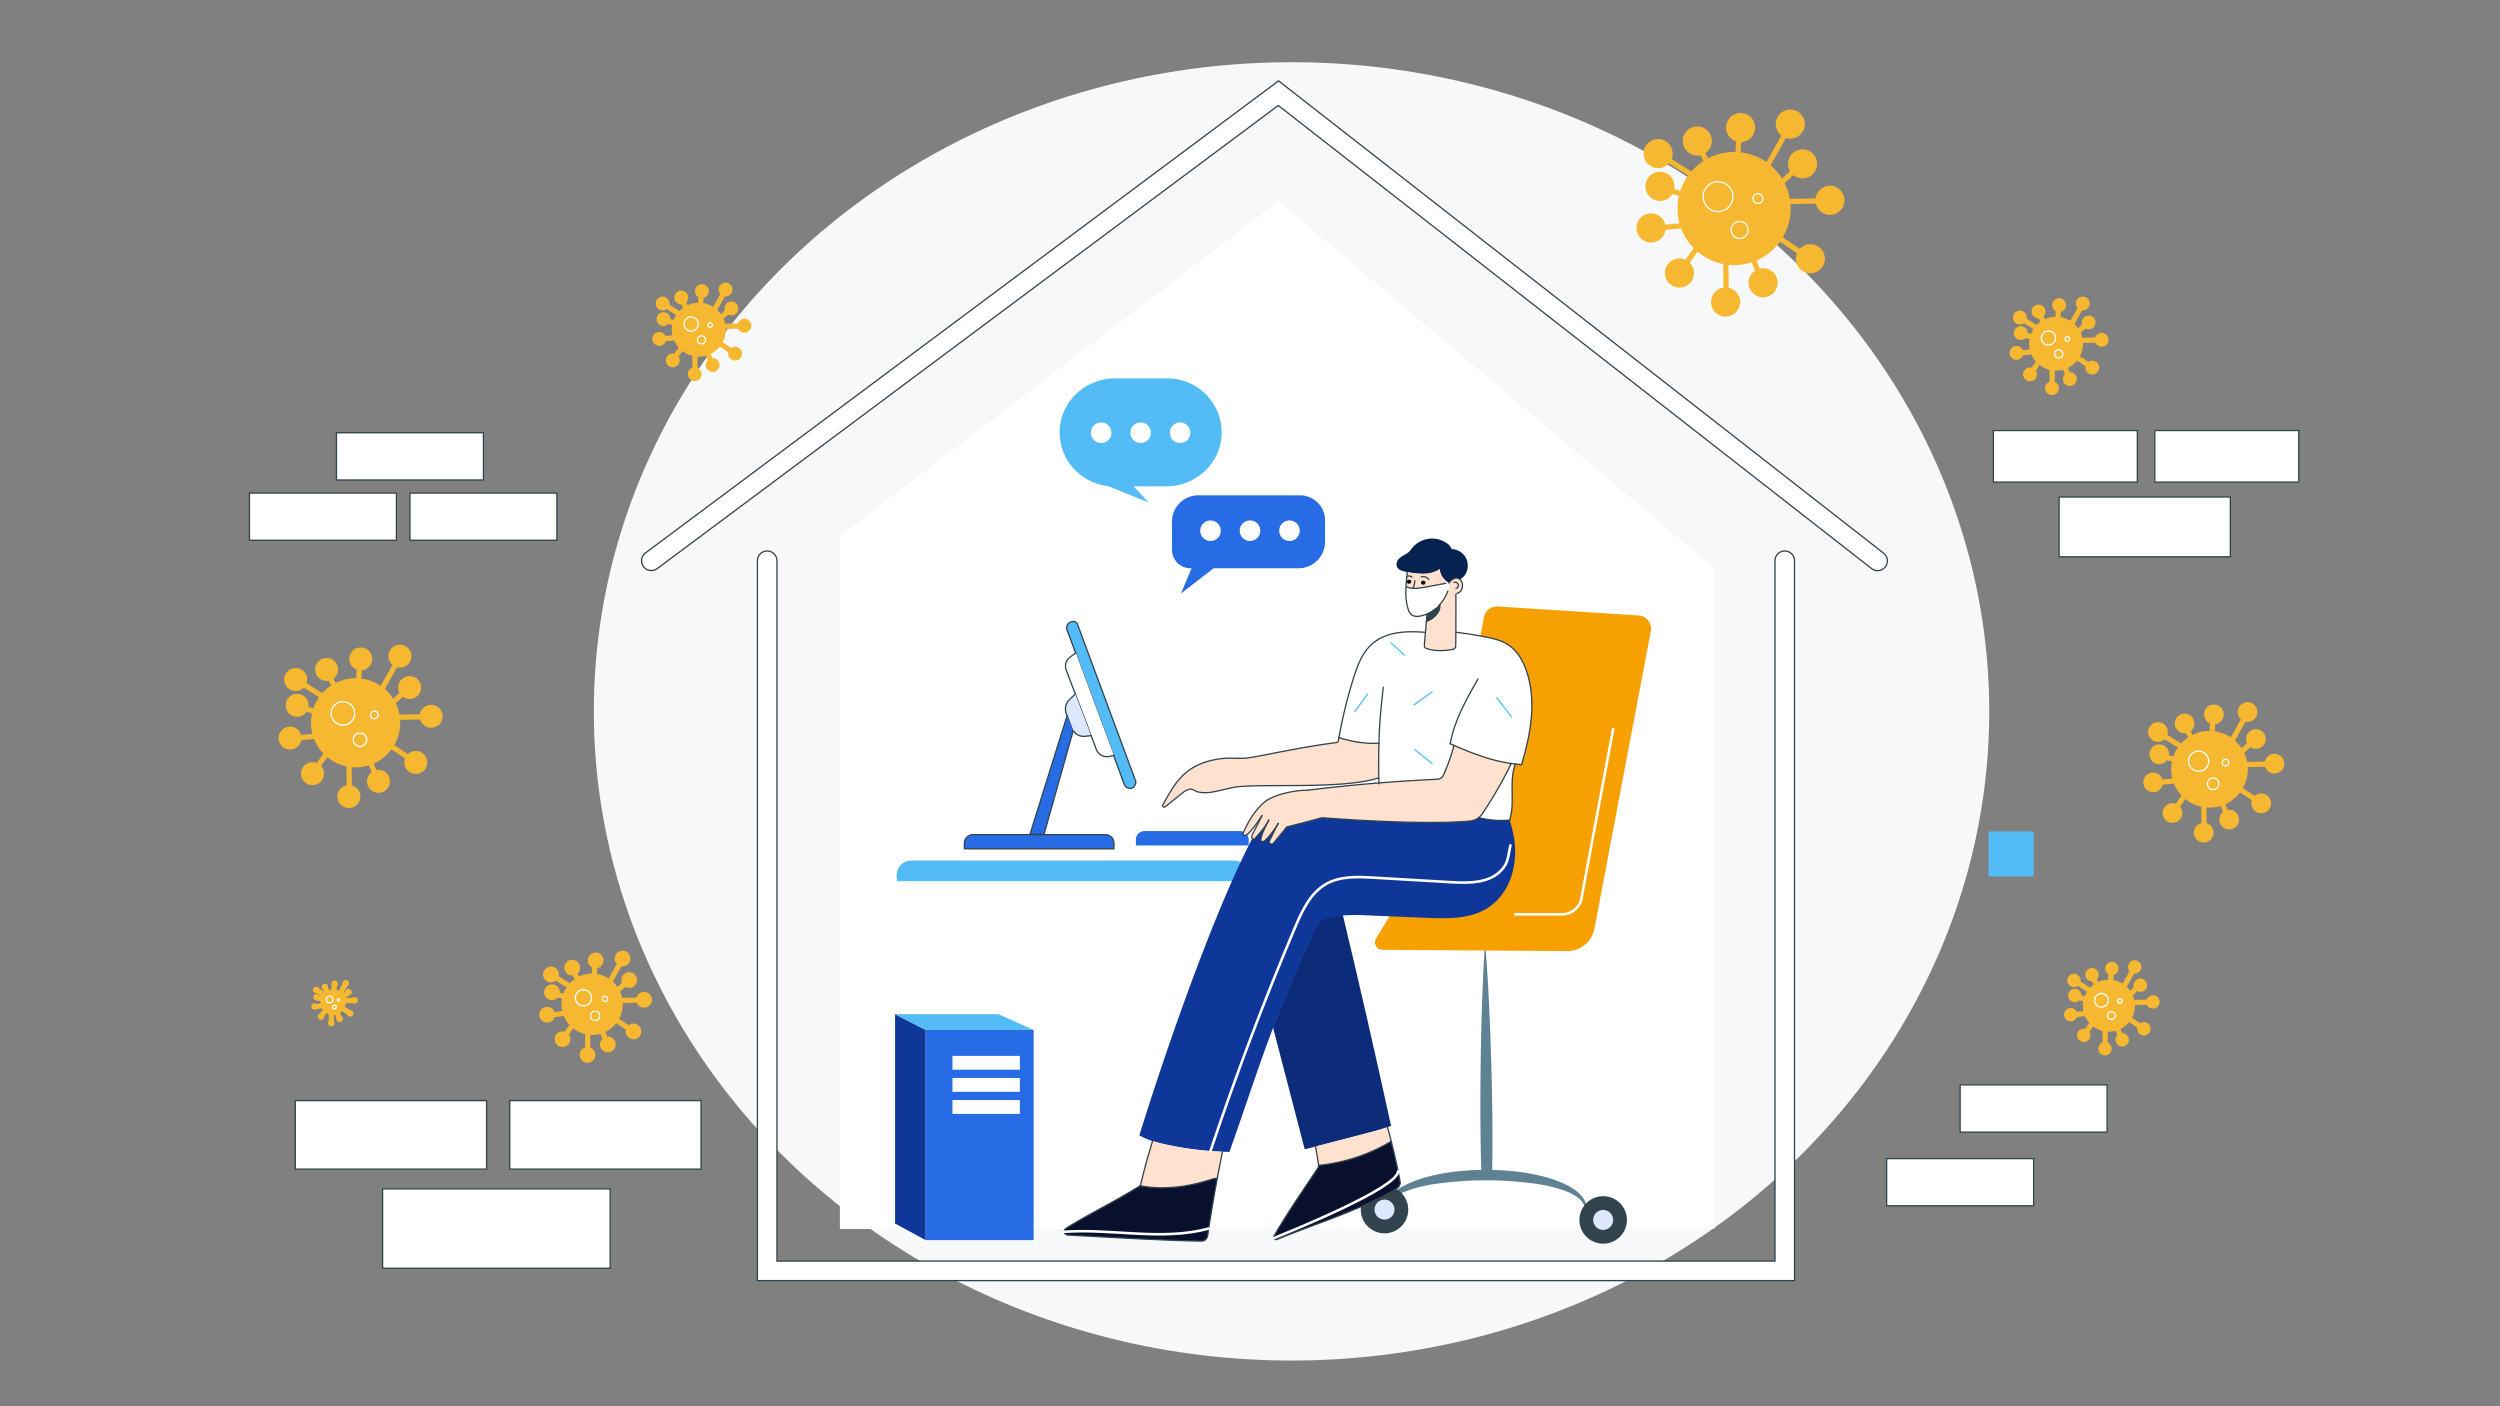 <svg xmlns="http://www.w3.org/2000/svg" viewBox="0 0 1920 1080"><rect x="0" y="0" width="1920" height="1080" fill="#808080" stroke="none"/><defs><style>.cls-1{fill:#f7f8fa;}.cls-10,.cls-2,.cls-4{fill:#fff;}.cls-10,.cls-2,.cls-23,.cls-5,.cls-6,.cls-7{stroke:#31434d;}.cls-15,.cls-16,.cls-17,.cls-2,.cls-23,.cls-24,.cls-5,.cls-6,.cls-7{stroke-linecap:round;}.cls-10,.cls-15,.cls-16,.cls-17,.cls-2,.cls-23,.cls-24,.cls-5,.cls-6,.cls-7{stroke-miterlimit:10;}.cls-3,.cls-5{fill:#53bcf7;}.cls-13,.cls-6{fill:#dde7fe;}.cls-11,.cls-7{fill:#276ce4;}.cls-8{fill:#5e8194;}.cls-9{fill:#f6a001;}.cls-12{fill:#31434d;}.cls-14{fill:#f6b731;}.cls-15,.cls-16,.cls-17,.cls-23,.cls-24{fill:none;}.cls-15{stroke:#f6b731;stroke-width:4px;}.cls-16,.cls-17{stroke:#fff;}.cls-17{stroke-width:2px;}.cls-18{fill:#0f379a;}.cls-19{fill:#052251;}.cls-20{fill:#0c2c7a;}.cls-21{fill:#09102d;}.cls-22{fill:#ffe1cf;}.cls-24{stroke:#53bcf7;}</style></defs><title>2019-nCov14</title><g id="background"><ellipse class="cls-1" cx="991.9" cy="546.34" rx="535.84" ry="498.56"/><rect class="cls-2" x="293.85" y="913.08" width="174.74" height="60.96"/><rect class="cls-2" x="391.49" y="845.25" width="146.92" height="52.62"/><rect class="cls-2" x="226.78" y="845.25" width="146.92" height="52.62"/><rect class="cls-2" x="1581.38" y="381.73" width="131.52" height="45.88"/><rect class="cls-2" x="1654.87" y="330.67" width="110.58" height="39.6"/><rect class="cls-2" x="1530.9" y="330.67" width="110.58" height="39.6"/><rect class="cls-2" x="1448.94" y="889.79" width="112.87" height="36.27"/><rect class="cls-2" x="1505.38" y="833.2" width="112.87" height="36.27"/><rect class="cls-2" x="258.4" y="332.34" width="112.87" height="36.27"/><rect class="cls-2" x="314.84" y="378.67" width="112.87" height="36.27"/><rect class="cls-2" x="191.58" y="378.67" width="112.87" height="36.27"/><rect class="cls-3" x="1527.21" y="638.53" width="34.6" height="34.6"/><polyline class="cls-4" points="981.84 154.64 645.02 411.75 645.02 943.89 1316.57 943.89 1316.57 436.33 981.84 154.64"/><path class="cls-5" d="M823,477.55l.5-.15a3.31,3.31,0,0,1,4,2l44.58,120.21a3.31,3.31,0,0,1-.15,2.67l-1,2a4.64,4.64,0,0,1-7.45-1.82l-44-118.77A4.64,4.64,0,0,1,823,477.55Z"/><path class="cls-2" d="M826.23,501.33l-4.5,3.41a8.59,8.59,0,0,0-2.86,9.92L842,575.57a8.61,8.61,0,0,0,9.73,5.38l3.76-.75"/><path class="cls-6" d="M825.84,533l-4.47,4.26a10,10,0,0,0-2.45,10.79l4.14,11a10,10,0,0,0,10.61,6.41l4.3-.53"/><polyline class="cls-7" points="819.58 549.53 791.07 640.69 801.82 640.69 824.12 561.55"/><path class="cls-7" d="M747.3,641H848.85a6.66,6.66,0,0,1,6.66,6.66v4.23a0,0,0,0,1,0,0H740.64a0,0,0,0,1,0,0v-4.23A6.66,6.66,0,0,1,747.3,641Z"/><path class="cls-8" d="M1137.76,900.62c-.55-14.17-.75-28.35-.81-42.53-.07-7.09,0-14.18,0-21.27l.21-21.27c.22-14.18.5-28.37,1-42.55s1.06-28.37,1.93-42.56a.5.5,0,0,1,.53-.47.51.51,0,0,1,.47.47q1.6,21.25,2.57,42.52c.69,14.17,1.17,28.35,1.61,42.53l.54,21.26c.1,7.09.27,14.18.31,21.27.15,14.18.17,28.36-.17,42.54a4.08,4.08,0,0,1-8.15.06Z"/><path class="cls-9" d="M1135.06,499.67l4.52-25.4a10.3,10.3,0,0,1,10.78-8.47l108,6.85a10.28,10.28,0,0,1,9.39,12.49l-43.32,228.62a21.3,21.3,0,0,1-20.79,16.68l-141.87-1a5.79,5.79,0,0,1-4.43-9.52l21.26-35.17Z"/><path class="cls-3" d="M688.65,673.7l.37,3H958.26a11.4,11.4,0,0,0-10.52-15.79H700A11.4,11.4,0,0,0,688.65,673.7Z"/><path class="cls-10" d="M500.22,438.17a7.5,7.5,0,0,1-4.49-13.51L981.94,62.11l464.55,362.65a7.5,7.5,0,1,1-9.23,11.82L981.73,81l-477,355.71A7.44,7.44,0,0,1,500.22,438.17Z"/><path class="cls-10" d="M1378.19,983.49H581.7V430.67a7.5,7.5,0,0,1,15,0V968.49h766.49V430.67a7.5,7.5,0,0,1,15,0Z"/><path class="cls-8" d="M1064.27,928.15a11.31,11.31,0,0,1,1-5.6,18.64,18.64,0,0,1,3.2-4.77,37.23,37.23,0,0,1,9-6.73,88.24,88.24,0,0,1,20.6-7.7,152.8,152.8,0,0,1,21.48-3.76,207.29,207.29,0,0,1,43.42,0,152.8,152.8,0,0,1,21.48,3.76,88.07,88.07,0,0,1,20.6,7.7,37,37,0,0,1,9,6.73,18.64,18.64,0,0,1,3.2,4.77,11.09,11.09,0,0,1,.95,5.6.5.5,0,0,1-1,0c-.39-3.44-2.59-6.15-5.16-8.22a36.36,36.36,0,0,0-8.89-4.88,74.9,74.9,0,0,0-9.85-3.17c-3.36-.84-6.75-1.61-10.19-2.2a275,275,0,0,0-83.66,0c-3.44.59-6.83,1.36-10.19,2.2a74.76,74.76,0,0,0-9.84,3.17,36,36,0,0,0-8.89,4.88c-2.58,2.07-4.78,4.78-5.17,8.22a.5.5,0,0,1-1,0Z"/><path class="cls-11" d="M879.06,638.25H952.3A6.72,6.72,0,0,1,959,645v4.31a0,0,0,0,1,0,0H872.34a0,0,0,0,1,0,0V645A6.72,6.72,0,0,1,879.06,638.25Z"/><circle class="cls-12" cx="1231.23" cy="936.91" r="18.24"/><circle class="cls-13" cx="1231.23" cy="936.91" r="7.68"/><circle class="cls-12" cx="1063.3" cy="928.96" r="18.24"/><circle class="cls-13" cx="1063.3" cy="928.96" r="7.68"/><path class="cls-11" d="M1017.65,399.66V416a20.45,20.45,0,0,1-20.44,20.45H932l-25.05,19.37,8.18-19.37h-.82a14.21,14.21,0,0,1-14.21-14.21V400.59a20.18,20.18,0,0,1,20.19-20.18H998.4A19.25,19.25,0,0,1,1017.65,399.66Z"/><circle class="cls-14" cx="1331.79" cy="160.15" r="43.47"/><line class="cls-15" x1="1325.23" y1="188.49" x2="1325.76" y2="231.12"/><line class="cls-15" x1="1273.41" y1="117.97" x2="1307.79" y2="139.58"/><line class="cls-15" x1="1351.22" y1="138.24" x2="1373.8" y2="98.01"/><line class="cls-15" x1="1299.8" y1="172.5" x2="1270.83" y2="175.43"/><line class="cls-15" x1="1335.96" y1="94.36" x2="1333.42" y2="146.75"/><polyline class="cls-15" points="1379.35 129.76 1352.33 155.1 1402.39 154.25"/><line class="cls-15" x1="1310.94" y1="179.5" x2="1290.33" y2="208.84"/><line class="cls-15" x1="1336.92" y1="175.67" x2="1351.79" y2="212.23"/><line class="cls-15" x1="1347.53" y1="170.05" x2="1384.29" y2="194.91"/><path class="cls-15" d="M1279.67,146.15c12.14,2,13.49,4.21,25.63,6.16"/><path class="cls-15" d="M1305.55,113.2c3.93,10.26,8.51,13.85,12.44,24.1"/><circle class="cls-14" cx="1405.36" cy="153.83" r="11.2"/><circle class="cls-14" cx="1273.41" cy="117.97" r="11.2"/><circle class="cls-14" cx="1384.37" cy="125.84" r="11.2"/><circle class="cls-14" cx="1303.52" cy="108.25" r="11.2"/><circle class="cls-14" cx="1336.76" cy="97.97" r="11.2"/><circle class="cls-14" cx="1274.84" cy="143.12" r="11.2"/><circle class="cls-14" cx="1374.94" cy="95.31" r="11.2"/><circle class="cls-14" cx="1289.8" cy="209.67" r="11.2"/><circle class="cls-14" cx="1268" cy="175.03" r="11.2"/><circle class="cls-14" cx="1354.04" cy="217.18" r="11.2"/><circle class="cls-14" cx="1390.36" cy="198.72" r="11.2"/><circle class="cls-14" cx="1325.24" cy="231.95" r="11.2"/><circle class="cls-16" cx="1319.43" cy="151.01" r="11.47"/><circle class="cls-16" cx="1350.07" cy="152.48" r="3.73"/><circle class="cls-16" cx="1336.02" cy="176.58" r="6.53"/><circle class="cls-14" cx="273.12" cy="555.11" r="34.29"/><line class="cls-15" x1="267.94" y1="577.46" x2="268.36" y2="611.08"/><line class="cls-15" x1="227.07" y1="521.84" x2="254.19" y2="538.88"/><line class="cls-15" x1="288.44" y1="537.82" x2="306.25" y2="506.09"/><line class="cls-15" x1="247.88" y1="564.85" x2="225.03" y2="567.16"/><line class="cls-15" x1="276.4" y1="503.21" x2="274.41" y2="544.54"/><polyline class="cls-15" points="310.63 531.14 289.32 551.12 328.81 550.45"/><line class="cls-15" x1="256.67" y1="570.37" x2="240.41" y2="593.51"/><line class="cls-15" x1="277.16" y1="567.35" x2="288.89" y2="596.18"/><line class="cls-15" x1="285.53" y1="562.91" x2="314.53" y2="582.52"/><path class="cls-15" d="M232,544.07c9.58,1.54,10.65,3.31,20.23,4.85"/><path class="cls-15" d="M252.42,518.07c3.1,8.09,6.71,10.93,9.81,19"/><circle class="cls-14" cx="331.14" cy="550.12" r="8.84"/><circle class="cls-14" cx="227.07" cy="521.84" r="8.84"/><circle class="cls-14" cx="314.59" cy="528.04" r="8.84"/><circle class="cls-14" cx="250.82" cy="514.16" r="8.84"/><circle class="cls-14" cx="277.04" cy="506.06" r="8.84"/><circle class="cls-14" cx="228.19" cy="541.67" r="8.84"/><circle class="cls-14" cx="307.15" cy="503.97" r="8.84"/><circle class="cls-14" cx="240" cy="594.17" r="8.84"/><circle class="cls-14" cx="222.8" cy="566.84" r="8.84"/><circle class="cls-14" cx="290.67" cy="600.09" r="8.84"/><circle class="cls-14" cx="319.32" cy="585.53" r="8.84"/><circle class="cls-14" cx="267.95" cy="611.74" r="8.84"/><circle class="cls-16" cx="263.37" cy="547.89" r="9.04"/><circle class="cls-16" cx="287.53" cy="549.06" r="2.94"/><circle class="cls-16" cx="276.45" cy="568.07" r="5.15"/><circle class="cls-14" cx="454.77" cy="771.27" r="23.54"/><line class="cls-15" x1="451.22" y1="786.62" x2="451.51" y2="809.71"/><line class="cls-15" x1="423.16" y1="748.43" x2="441.77" y2="760.13"/><line class="cls-15" x1="465.29" y1="759.4" x2="477.52" y2="737.62"/><line class="cls-15" x1="437.44" y1="777.96" x2="421.76" y2="779.55"/><line class="cls-15" x1="457.03" y1="735.64" x2="455.66" y2="764.02"/><polyline class="cls-15" points="480.53 754.82 465.89 768.54 493.01 768.08"/><line class="cls-15" x1="443.48" y1="781.75" x2="432.32" y2="797.64"/><line class="cls-15" x1="457.55" y1="779.68" x2="465.6" y2="799.48"/><line class="cls-15" x1="463.3" y1="776.63" x2="483.21" y2="790.1"/><path class="cls-15" d="M426.54,763.69c6.58,1.06,7.31,2.28,13.89,3.34"/><path class="cls-15" d="M440.56,745.84c2.13,5.56,4.61,7.5,6.74,13.06"/><circle class="cls-14" cx="494.61" cy="767.85" r="6.07"/><circle class="cls-14" cx="423.16" cy="748.43" r="6.07"/><circle class="cls-14" cx="483.25" cy="752.69" r="6.07"/><circle class="cls-14" cx="439.46" cy="743.16" r="6.07"/><circle class="cls-14" cx="457.46" cy="737.6" r="6.07"/><circle class="cls-14" cx="423.93" cy="762.05" r="6.07"/><circle class="cls-14" cx="478.14" cy="736.16" r="6.07"/><circle class="cls-14" cx="432.03" cy="798.09" r="6.07"/><circle class="cls-14" cx="420.22" cy="779.33" r="6.07"/><circle class="cls-14" cx="466.82" cy="802.16" r="6.07"/><circle class="cls-14" cx="486.49" cy="792.16" r="6.07"/><circle class="cls-14" cx="451.22" cy="810.16" r="6.07"/><circle class="cls-16" cx="448.08" cy="766.32" r="6.21"/><circle class="cls-16" cx="464.67" cy="767.12" r="2.02"/><circle class="cls-16" cx="457.06" cy="780.17" r="3.54"/><circle class="cls-14" cx="1619.62" cy="772.4" r="19.98"/><line class="cls-15" x1="1616.6" y1="785.42" x2="1616.85" y2="805.02"/><line class="cls-15" x1="1592.79" y1="753.01" x2="1608.59" y2="762.95"/><line class="cls-15" x1="1628.55" y1="762.33" x2="1638.93" y2="743.84"/><line class="cls-15" x1="1604.91" y1="778.08" x2="1591.6" y2="779.42"/><line class="cls-15" x1="1621.54" y1="742.16" x2="1620.37" y2="766.24"/><polyline class="cls-15" points="1641.48 758.43 1629.06 770.08 1652.07 769.69"/><line class="cls-15" x1="1610.03" y1="781.29" x2="1600.56" y2="794.78"/><line class="cls-15" x1="1621.98" y1="779.54" x2="1628.81" y2="796.34"/><line class="cls-15" x1="1626.86" y1="776.95" x2="1643.75" y2="788.38"/><path class="cls-15" d="M1595.66,766c5.58.89,6.2,1.93,11.79,2.83"/><path class="cls-15" d="M1607.56,750.82c1.8,4.71,3.91,6.36,5.72,11.08"/><circle class="cls-14" cx="1653.44" cy="769.49" r="5.15"/><circle class="cls-14" cx="1592.79" cy="753.01" r="5.15"/><circle class="cls-14" cx="1643.79" cy="756.63" r="5.15"/><circle class="cls-14" cx="1606.62" cy="748.54" r="5.15"/><circle class="cls-14" cx="1621.9" cy="743.82" r="5.15"/><circle class="cls-14" cx="1593.44" cy="764.57" r="5.15"/><circle class="cls-14" cx="1639.45" cy="742.6" r="5.15"/><circle class="cls-14" cx="1600.32" cy="795.16" r="5.15"/><circle class="cls-14" cx="1590.3" cy="779.24" r="5.15"/><circle class="cls-14" cx="1629.85" cy="798.61" r="5.15"/><circle class="cls-14" cx="1646.54" cy="790.13" r="5.15"/><circle class="cls-14" cx="1616.61" cy="805.4" r="5.15"/><circle class="cls-16" cx="1613.94" cy="768.2" r="5.27"/><circle class="cls-16" cx="1628.02" cy="768.88" r="1.71"/><circle class="cls-16" cx="1621.56" cy="779.95" r="3"/><circle class="cls-14" cx="1579.05" cy="263.95" r="20.69"/><line class="cls-15" x1="1575.92" y1="277.44" x2="1576.18" y2="297.74"/><line class="cls-15" x1="1551.26" y1="243.87" x2="1567.62" y2="254.16"/><line class="cls-15" x1="1588.3" y1="253.52" x2="1599.05" y2="234.37"/><line class="cls-15" x1="1563.82" y1="269.83" x2="1550.03" y2="271.23"/><line class="cls-15" x1="1581.03" y1="232.63" x2="1579.83" y2="257.57"/><polyline class="cls-15" points="1601.69 249.49 1588.83 261.55 1612.66 261.14"/><line class="cls-15" x1="1569.12" y1="273.16" x2="1559.31" y2="287.13"/><line class="cls-15" x1="1581.49" y1="271.34" x2="1588.57" y2="288.74"/><line class="cls-15" x1="1586.54" y1="268.66" x2="1604.04" y2="280.5"/><path class="cls-15" d="M1554.24,257.29c5.78.93,6.42,2,12.2,2.93"/><path class="cls-15" d="M1566.56,241.6c1.87,4.88,4,6.59,5.92,11.48"/><circle class="cls-14" cx="1614.07" cy="260.94" r="5.33"/><circle class="cls-14" cx="1551.26" cy="243.87" r="5.33"/><circle class="cls-14" cx="1604.08" cy="247.62" r="5.33"/><circle class="cls-14" cx="1565.59" cy="239.24" r="5.33"/><circle class="cls-14" cx="1581.42" cy="234.35" r="5.33"/><circle class="cls-14" cx="1551.94" cy="255.84" r="5.33"/><circle class="cls-14" cx="1599.59" cy="233.09" r="5.33"/><circle class="cls-14" cx="1559.06" cy="287.53" r="5.33"/><circle class="cls-14" cx="1548.68" cy="271.04" r="5.33"/><circle class="cls-14" cx="1589.64" cy="291.1" r="5.33"/><circle class="cls-14" cx="1606.93" cy="282.32" r="5.33"/><circle class="cls-14" cx="1575.93" cy="298.13" r="5.33"/><circle class="cls-16" cx="1573.17" cy="259.6" r="5.46"/><circle class="cls-16" cx="1587.75" cy="260.3" r="1.77"/><circle class="cls-16" cx="1581.06" cy="271.77" r="3.11"/><circle class="cls-14" cx="255.87" cy="769.69" r="9.72"/><line class="cls-15" x1="254.4" y1="776.02" x2="254.52" y2="785.55"/><line class="cls-15" x1="242.82" y1="760.26" x2="250.51" y2="765.09"/><line class="cls-15" x1="260.21" y1="764.79" x2="265.26" y2="755.8"/><line class="cls-15" x1="248.72" y1="772.45" x2="242.25" y2="773.1"/><line class="cls-15" x1="256.8" y1="754.98" x2="256.24" y2="766.69"/><polyline class="cls-15" points="266.5 762.89 260.46 768.56 271.65 768.37"/><line class="cls-15" x1="251.21" y1="774.01" x2="246.6" y2="780.57"/><line class="cls-15" x1="257.02" y1="773.16" x2="260.34" y2="781.33"/><line class="cls-15" x1="259.39" y1="771.9" x2="267.61" y2="777.46"/><path class="cls-15" d="M244.22,766.56c2.72.44,3,.94,5.73,1.38"/><path class="cls-15" d="M250,759.19c.87,2.3,1.9,3.1,2.78,5.39"/><circle class="cls-14" cx="272.32" cy="768.27" r="2.5"/><circle class="cls-14" cx="242.82" cy="760.26" r="2.5"/><circle class="cls-14" cx="267.62" cy="762.02" r="2.5"/><circle class="cls-14" cx="249.55" cy="758.09" r="2.5"/><circle class="cls-14" cx="256.98" cy="755.79" r="2.5"/><circle class="cls-14" cx="243.14" cy="765.88" r="2.5"/><circle class="cls-14" cx="265.52" cy="755.19" r="2.5"/><circle class="cls-14" cx="246.49" cy="780.76" r="2.5"/><circle class="cls-14" cx="241.61" cy="773.01" r="2.5"/><circle class="cls-14" cx="260.85" cy="782.43" r="2.5"/><circle class="cls-14" cx="268.96" cy="778.31" r="2.5"/><circle class="cls-14" cx="254.41" cy="785.74" r="2.5"/><circle class="cls-16" cx="253.11" cy="767.64" r="2.56"/><circle class="cls-16" cx="259.96" cy="767.97" r="0.83"/><circle class="cls-16" cx="256.82" cy="773.36" r="1.46"/><circle class="cls-14" cx="536.68" cy="253.19" r="20.69"/><line class="cls-15" x1="533.56" y1="266.68" x2="533.81" y2="286.98"/><line class="cls-15" x1="508.89" y1="233.11" x2="525.26" y2="243.4"/><line class="cls-15" x1="545.93" y1="242.76" x2="556.68" y2="223.61"/><line class="cls-15" x1="521.45" y1="259.07" x2="507.66" y2="260.47"/><line class="cls-15" x1="538.67" y1="221.87" x2="537.46" y2="246.81"/><polyline class="cls-15" points="559.32 238.73 546.46 250.79 570.29 250.38"/><line class="cls-15" x1="526.75" y1="262.4" x2="516.94" y2="276.37"/><line class="cls-15" x1="539.12" y1="260.58" x2="546.2" y2="277.98"/><line class="cls-15" x1="544.17" y1="257.9" x2="561.67" y2="269.74"/><path class="cls-15" d="M511.87,246.53c5.78.93,6.42,2,12.2,2.93"/><path class="cls-15" d="M524.19,230.84c1.87,4.88,4,6.59,5.92,11.48"/><circle class="cls-14" cx="571.7" cy="250.18" r="5.33"/><circle class="cls-14" cx="508.89" cy="233.11" r="5.33"/><circle class="cls-14" cx="561.71" cy="236.86" r="5.33"/><circle class="cls-14" cx="523.22" cy="228.48" r="5.33"/><circle class="cls-14" cx="539.05" cy="223.59" r="5.33"/><circle class="cls-14" cx="509.57" cy="245.08" r="5.33"/><circle class="cls-14" cx="557.22" cy="222.33" r="5.33"/><circle class="cls-14" cx="516.69" cy="276.77" r="5.33"/><circle class="cls-14" cx="506.32" cy="260.28" r="5.33"/><circle class="cls-14" cx="547.27" cy="280.34" r="5.33"/><circle class="cls-14" cx="564.56" cy="271.55" r="5.33"/><circle class="cls-14" cx="533.56" cy="287.37" r="5.33"/><circle class="cls-16" cx="530.8" cy="248.84" r="5.46"/><circle class="cls-16" cx="545.38" cy="249.54" r="1.77"/><circle class="cls-16" cx="538.69" cy="261.01" r="3.11"/><circle class="cls-14" cx="1696.9" cy="590.81" r="29.47"/><line class="cls-15" x1="1692.45" y1="610.02" x2="1692.81" y2="638.92"/><line class="cls-15" x1="1657.32" y1="562.21" x2="1680.63" y2="576.86"/><line class="cls-15" x1="1710.07" y1="575.95" x2="1725.38" y2="548.68"/><line class="cls-15" x1="1675.21" y1="599.18" x2="1655.57" y2="601.17"/><line class="cls-15" x1="1699.72" y1="546.2" x2="1698.01" y2="581.72"/><polyline class="cls-15" points="1729.15 570.21 1710.82 587.38 1744.77 586.8"/><line class="cls-15" x1="1682.76" y1="603.93" x2="1668.79" y2="623.82"/><line class="cls-15" x1="1700.38" y1="601.33" x2="1710.46" y2="626.11"/><line class="cls-15" x1="1707.57" y1="597.52" x2="1732.5" y2="614.37"/><path class="cls-15" d="M1661.56,581.32c8.23,1.32,9.15,2.85,17.38,4.17"/><path class="cls-15" d="M1679.11,559c2.66,6.95,5.77,9.38,8.43,16.34"/><circle class="cls-14" cx="1746.78" cy="586.52" r="7.59"/><circle class="cls-14" cx="1657.32" cy="562.21" r="7.59"/><circle class="cls-14" cx="1732.55" cy="567.55" r="7.59"/><circle class="cls-14" cx="1677.73" cy="555.62" r="7.59"/><circle class="cls-14" cx="1700.27" cy="548.65" r="7.59"/><circle class="cls-14" cx="1658.29" cy="579.26" r="7.59"/><circle class="cls-14" cx="1726.15" cy="546.85" r="7.59"/><circle class="cls-14" cx="1668.43" cy="624.38" r="7.59"/><circle class="cls-14" cx="1653.65" cy="600.9" r="7.59"/><circle class="cls-14" cx="1711.99" cy="629.47" r="7.59"/><circle class="cls-14" cx="1736.61" cy="616.96" r="7.59"/><circle class="cls-14" cx="1692.46" cy="639.49" r="7.59"/><circle class="cls-16" cx="1688.52" cy="584.61" r="7.77"/><circle class="cls-16" cx="1709.29" cy="585.61" r="2.53"/><circle class="cls-16" cx="1699.76" cy="601.95" r="4.43"/><path class="cls-3" d="M813.89,329.09a41.58,41.58,0,0,0,37,44.17h0l30.93,12.54c.09,0,.16-.07.1-.15l-11.2-12a.09.09,0,0,1,.06-.15h24.94c21.93,0,40.88-16.6,42.43-38.47a41.55,41.55,0,0,0-41.34-44.41H856.35C834.41,290.61,815.43,307.21,813.89,329.09Z"/><circle class="cls-4" cx="845.7" cy="332.34" r="7.91"/><circle class="cls-4" cx="876" cy="332.34" r="7.91"/><circle class="cls-4" cx="906.31" cy="332.34" r="7.91"/><circle class="cls-4" cx="929.69" cy="407.59" r="7.91"/><circle class="cls-4" cx="960" cy="407.59" r="7.91"/><circle class="cls-4" cx="990.31" cy="407.59" r="7.91"/><path class="cls-17" d="M1238.91,560l-24.17,129a15.17,15.17,0,0,1-15,13.17h-36"/><rect class="cls-11" x="710.89" y="791.01" width="82.95" height="161.39"/><polygon class="cls-18" points="710.89 791.01 710.89 952.4 687.43 939.69 687.43 778.91 710.89 791.01"/><polygon class="cls-3" points="793.84 791.01 710.89 791.01 687.43 778.91 766.72 778.91 793.84 791.01"/><rect class="cls-4" x="731.48" y="810.92" width="51.78" height="10.61"/><rect class="cls-4" x="731.48" y="827.89" width="51.78" height="10.61"/><rect class="cls-4" x="731.48" y="844.86" width="51.78" height="10.61"/></g><g id="man"><path class="cls-19" d="M1114.94,421.75a12.61,12.61,0,0,1,11.88,9.18c1.37,5.42-.65,11.59-5.65,14-1.94-1.55-5.1-1.38-8.46,2.86-.45-.28-.9-.58-1.33-.91-3.05-2.32-5.59-5.95-5.59-9.63l-.09-.13a22.33,22.33,0,0,1-11.1,3.5,58.21,58.21,0,0,1-13.78-1.29l-1-.19c-3-.55-6.64-1.67-7.22-4.67a6.27,6.27,0,0,1,.38-3.17c1.42-4.24,7.91-5.19,10.4-8.9a19.83,19.83,0,0,1,26.84-5.84A11.2,11.2,0,0,1,1114.94,421.75Z"/><path class="cls-4" d="M1160.65,586.38c1,.15,2,.28,3,.39-5.11,15,.18,28.07-4.21,43.05,0,0,0,0,0,0a71.78,71.78,0,0,1-23.34-1.74h-.57a12.85,12.85,0,0,0,2.86-3,311.77,311.77,0,0,0,22.26-38.68Z"/><path class="cls-4" d="M1116.71,572.47a155.07,155.07,0,0,1-8.2,22.91,5.18,5.18,0,0,1-4.48,3.06c-15.61.77-30.37,1.69-45,2.86,0-1.33,0-2.64-.08-3.91-.16-10.4-.1-19.08.11-26.59H1059a83.59,83.59,0,0,1-30.66-4.37h0a382.23,382.23,0,0,1,11.17-45.5c3-9.49,6.54-19.28,13.88-26,10.77-9.84,26.57-10.59,41.37-9.31-.38,4.35-.73,8.2-.82,10.21a2.14,2.14,0,0,0,1.37,2.09c5.8,2.26,14.53,2.13,20.72.69a2.6,2.6,0,0,0,2-2.49c0-2.2.06-6.05.1-10.57q12.15,1.43,24.15,3.9c5.33,1.09,10.74,2.38,15.38,5.23,7.33,4.49,12,12.41,14.75,20.54,8,23.11,3.22,48.44-3.73,72-1.64-.11-3.28-.26-4.91-.45-1-.11-2-.24-3-.39h0a125.64,125.64,0,0,1-19.53-4.5A239.83,239.83,0,0,1,1116.71,572.47Z"/><path class="cls-20" d="M1068.34,864.66c-.91.35-1.83.69-2.76,1-5.52,1.94-11.23,3.43-16.89,4.89q-19.17,5-38.33,9.94h0l-8.34,2.16c-8.14-30.94-16.27-62.86-24.4-93.79,2.11-5.53,4.35-11.19,6.77-17.12q11.26-27.6,23.71-54.68c4.63-10.1,6.83-12.54,18.21-14.37,1.61-.26,3.22-.45,4.84-.59C1044.11,755.83,1056.5,810.69,1068.34,864.66Z"/><path class="cls-18" d="M964.15,643.52c3.55-3.92,7.44-8.34,9.88-13.09l.12.06c-1.7,3.16-7.75,14.51-5.11,15.87,2.27,1.16,9-8.39,11.78-12.44q-2.7,5.48-5.41,10.94c-.49,1-1,2.26,0,3a2,2,0,0,0,2.74-.42l9.72-11.87a1.82,1.82,0,0,1,1-.62c3.15-.8,18.2-4.62,26.36-6.94,0,0,75.86,6.11,113.89,2.53a12.53,12.53,0,0,0,6.38-2.49h.57a71.78,71.78,0,0,0,23.34,1.74l0,.08c3.46,10.81,5.75,22.89,3,36.7-2.4,12.22-9.18,23.84-19.63,30.6-13.51,8.74-30.76,8.38-46.85,7.73l-45-1.84a154.68,154.68,0,0,0-19.85,0c-1.62.14-3.23.33-4.84.59-11.38,1.83-13.58,4.27-18.21,14.37q-12.42,27.09-23.71,54.68c-2.42,5.93-4.66,11.59-6.77,17.12-11,28.85-18.91,54.08-33.36,94.85-1.8,0-3.6-.09-5.39-.16a251.9,251.9,0,0,1-42.82-5.41,109.2,109.2,0,0,1-10.87-2.83A54.6,54.6,0,0,1,875,872c24.65-79.25,59.78-176.43,86.71-228a1.25,1.25,0,0,0,1,.46A2.33,2.33,0,0,0,964.15,643.52Z"/><path class="cls-21" d="M1075.24,907.22a5.28,5.28,0,0,1-2.45,5.42c-27.15,16.69-63.84,27.41-92,39.24a1.87,1.87,0,0,1-2.33-2.67c10.68-18.3,21.68-34.12,33.59-52a4,4,0,0,0,.66-2.25,134.21,134.21,0,0,0,53.37-17.06l2.3-1.33C1070.57,885.55,1073.64,898.33,1075.24,907.22Z"/><path class="cls-21" d="M930.71,905.67a11.82,11.82,0,0,1,4.15-.64q-4.12,22-7.41,44.08a4.75,4.75,0,0,1-4.77,4.06c-27.4-.37-72.5-3-102.76-4.66a2.75,2.75,0,0,1-1.32-5.07c18.15-11.36,40-21.9,56.93-32.74h0C893.67,914.21,913,911.52,930.71,905.67Z"/><path class="cls-22" d="M1068.39,876.59l-2.3,1.33A134.21,134.21,0,0,1,1012.72,895a3.79,3.79,0,0,0-.05-.58l-2.31-13.9h0q19.17-4.95,38.33-9.94c5.66-1.46,11.37-2.95,16.89-4.89C1066.52,869.06,1067.47,872.75,1068.39,876.59Z"/><path class="cls-22" d="M875.82,910.52q4.11-17.25,9.36-34.2a109.2,109.2,0,0,0,10.87,2.83,251.9,251.9,0,0,0,42.82,5.41q-2.1,10.22-4,20.47a11.82,11.82,0,0,0-4.15.64c-17.7,5.85-37,8.54-55.17,5Z"/><path class="cls-22" d="M907.17,609.74l-12.36,9.92c-.94.74-2.46-.29-1.87-1.33,9.21-16.29,16.7-32,44.7-35.65,7.1-.93,11.34.07,18.49-.39,8.29-.52,40.7-8.32,70.31-12a1.61,1.61,0,0,0,1.38-1.33c.15-.83.29-1.66.44-2.49h0A83.59,83.59,0,0,0,1059,570.8h.06c-.21,7.51-.27,16.19-.11,26.59h-.09c-28.44,9.5-94.68,3.66-112.55,7.55-5.84,1.27-11.64,2.9-17.58,3.72a30.05,30.05,0,0,1-8.4-.39c-2.48-.39-3.73-2.65-6.67-2.13C911.17,606.57,909.11,608.19,907.17,609.74Z"/><path class="cls-22" d="M974,630.43c-2.44,4.75-6.33,9.17-9.88,13.09a2.33,2.33,0,0,1-1.41.91,1.25,1.25,0,0,1-1-.46,1.88,1.88,0,0,1-.47-1.13,4.59,4.59,0,0,1,.71-2.27l7.2-13.89-.21-.11a90.67,90.67,0,0,1-8.81,12c-1.27,1.47-2.86,3-4.74,3.12a.57.57,0,0,1-.61-.52l-.1-1.09a.69.69,0,0,1,0-.28c3.69-8.69,8.72-17,15.75-23.27s24.2-9.76,33.69-9.64c19.07-2.36,36.87-4.16,54.79-5.59,14.68-1.17,29.44-2.09,45-2.86a5.18,5.18,0,0,0,4.48-3.06,155.07,155.07,0,0,0,8.2-22.91,239.83,239.83,0,0,0,24.4,9.41,125.64,125.64,0,0,0,19.53,4.5,311.77,311.77,0,0,1-22.26,38.68,12.85,12.85,0,0,1-2.86,3,12.53,12.53,0,0,1-6.38,2.49c-38,3.58-113.89-2.53-113.89-2.53-8.16,2.32-23.21,6.14-26.36,6.94a1.82,1.82,0,0,0-1,.62l-9.72,11.87a2,2,0,0,1-2.74.42c-1-.77-.53-2,0-3q2.7-5.46,5.41-10.94C978,638,971.31,647.52,969,646.36c-2.64-1.36,3.41-12.71,5.11-15.87Z"/><path class="cls-22" d="M1117.93,456.71l.17.72c.11,6.19,0,18.63,0,28.13,0,4.52-.08,8.37-.1,10.57a2.6,2.6,0,0,1-2,2.49c-6.19,1.44-14.92,1.57-20.72-.69a2.14,2.14,0,0,1-1.37-2.09c.09-2,.44-5.86.82-10.21.42-4.66.89-9.9,1.14-14a26.41,26.41,0,0,1-4.52,1.44c-2.31.52-4.9.68-6.86-.65a7.78,7.78,0,0,1-2.76-4c-1.91-5.42-2.17-11.48-1.87-17.56l.58,0c5.38,1.88,10.29.83,15.89-.23L1110.2,448l1.18-1.14c.43.33.88.63,1.33.91,3.36-4.24,6.52-4.41,8.46-2.86a5.29,5.29,0,0,1,1.74,2.75C1123.86,451.07,1121.4,456,1117.93,456.71Z"/><path class="cls-12" d="M1106.22,463.54c-3.53,3.15-6.72,6.23-11,8.29.21-.09.44-.15.65-.24-.12,2-.29,4.21-.48,6.51,0-.19,3.85-2,4.28-2.27a19.13,19.13,0,0,0,3.83-3.47C1105.78,469.55,1106.74,467.07,1106.22,463.54Z"/><path class="cls-4" d="M1113.55,446.77c-.28.3-.56.62-.84,1-.45-.28-.9-.58-1.33-.91L1110.2,448l-13.92,2.64c-5.6,1.06-10.51,2.11-15.89.23l-.58,0c-.3,6.08,0,12.14,1.87,17.56a7.78,7.78,0,0,0,2.76,4c2,1.33,4.55,1.17,6.86.65,5.69-1.25,11.08-5.71,15.18-9.68a22.59,22.59,0,0,0,4.68-7.41,33.57,33.57,0,0,0,1.53-4.5C1112.94,450.49,1113,447.41,1113.55,446.77Z"/><path class="cls-22" d="M1111.38,446.84,1110.2,448l-13.92,2.64c-5.6,1.06-10.51,2.11-15.89.23l-.58,0c.2-3.88.63-7.78,1-11.52a58.21,58.21,0,0,0,13.78,1.29,22.33,22.33,0,0,0,11.1-3.5l.09.13C1105.79,440.89,1108.33,444.52,1111.38,446.84Z"/><path class="cls-23" d="M1118.05,485.56q12.15,1.43,24.15,3.9c5.33,1.09,10.74,2.38,15.38,5.23,7.33,4.49,12,12.41,14.75,20.54,8,23.11,3.22,48.44-3.73,72"/><path class="cls-23" d="M1113.78,571.19c3.08-17.68,12.28-34,21.28-49.7"/><path class="cls-23" d="M1062.34,527.8c-2,18.74-4.18,34.73-3.35,74.23"/><path class="cls-23" d="M1113.78,571.19a262.6,262.6,0,0,0,27.33,10.69,125.64,125.64,0,0,0,19.53,4.5h0q4,.57,7.95.84"/><path class="cls-23" d="M1058.81,597.38c-28.44,9.51-94.68,3.67-112.55,7.56-5.84,1.27-11.64,2.9-17.58,3.72a30.45,30.45,0,0,1-8.4-.39c-2.48-.4-3.73-2.65-6.67-2.13-2.44.43-4.5,2-6.44,3.6l-12.36,9.91c-.93.75-2.45-.28-1.87-1.32,9.21-16.3,16.7-32,44.7-35.65,7.11-.94,11.34.06,18.49-.39,8.29-.53,40.7-8.32,70.31-12a1.6,1.6,0,0,0,1.38-1.32,382,382,0,0,1,11.61-48c3-9.49,6.54-19.28,13.88-26,10.77-9.84,26.57-10.59,41.37-9.31"/><path class="cls-23" d="M1004.19,606.89c34.69-4.29,65.18-6.73,99.84-8.45a5.18,5.18,0,0,0,4.48-3.06,155.07,155.07,0,0,0,8.2-22.91"/><path class="cls-23" d="M1118.1,456.43c.11,6.19,0,19.63,0,29.13,0,4.52-.08,8.37-.1,10.57a2.6,2.6,0,0,1-2,2.49c-6.19,1.44-14.92,1.57-20.72-.69a2.14,2.14,0,0,1-1.37-2.09c.09-2,.44-5.86.82-10.21.42-4.66.89-9.9,1.14-14"/><path class="cls-23" d="M1112.71,447.75c4.8-6.06,9.18-3.82,10.2-.11,1,3.47-.59,7.49-4.14,8.11"/><path class="cls-23" d="M1080.82,439.29c-1,9.6-2.27,20.19.86,29.08a7.78,7.78,0,0,0,2.76,4c2,1.33,4.55,1.17,6.86.65a26.68,26.68,0,0,0,11.34-5.62"/><path class="cls-23" d="M1080.39,450.85c5.38,1.87,10.29.83,15.89-.24L1110.2,448"/><path class="cls-23" d="M1111.88,454a30.61,30.61,0,0,1-7.1,11.27"/><path class="cls-23" d="M1028.29,566.42A83.39,83.39,0,0,0,1059,570.8"/><path class="cls-23" d="M1004.19,606.89c-9.49-.12-26.63,3.29-33.69,9.63s-12,14.59-15.75,23.28a.66.66,0,0,0,0,.28l.1,1.09a.58.58,0,0,0,.61.52c1.88-.12,3.47-1.65,4.75-3.12a90.94,90.94,0,0,0,8.8-12"/><path class="cls-23" d="M969.32,626.38,962,640.56a4.65,4.65,0,0,0-.71,2.28c0,.8.68,1.64,1.48,1.58a2.19,2.19,0,0,0,1.41-.91c3.76-4.15,7.91-8.86,10.3-13.92"/><path class="cls-23" d="M974.39,630.05c-1.25,2.32-8.13,14.88-5.35,16.3s11.31-11.79,12.8-13.91"/><path class="cls-23" d="M981.6,632.34l-6.19,12.52c-.49,1-1,2.26,0,3a2,2,0,0,0,2.74-.42l9.72-11.87a1.77,1.77,0,0,1,1-.62c3.15-.8,18.2-4.63,26.36-6.94,0,0,75.86,6.11,113.89,2.53a12.62,12.62,0,0,0,9.24-5.51,311.77,311.77,0,0,0,22.26-38.68h0"/><path class="cls-23" d="M1163.74,586.62c-5.34,15.45.45,28.87-4.62,44.42"/><path class="cls-23" d="M1159.48,629.82s0,0,0,0a71.78,71.78,0,0,1-23.34-1.74"/><path class="cls-23" d="M1010.36,880.49l2.31,13.91a4,4,0,0,1-.61,2.83c-11.91,17.86-22.91,33.67-33.58,52a1.87,1.87,0,0,0,2.33,2.67c28.14-11.83,64.83-22.55,92-39.25a5.27,5.27,0,0,0,2.45-5.42c-2.29-12.7-6.53-30.2-9.66-41.55"/><path class="cls-23" d="M875.82,910.52c-17,10.9-39,21.5-57.22,32.91a2.76,2.76,0,0,0,1.33,5.08c30.25,1.61,75.35,4.28,102.75,4.66a4.76,4.76,0,0,0,4.77-4.07q4.83-32.42,11.42-64.54"/><path class="cls-23" d="M885.18,876.32q-5.25,16.93-9.36,34.2"/><path class="cls-23" d="M934.86,905a11.82,11.82,0,0,0-4.15.64c-17.7,5.85-37,8.54-55.17,5h0"/><path class="cls-23" d="M1012.72,895a134.21,134.21,0,0,0,53.37-17.06l2.31-1.33"/><path class="cls-23" d="M1116.68,447.34a2.42,2.42,0,1,1,1.54,4.58"/><path class="cls-23" d="M1086.59,446.09a15.57,15.57,0,0,1-1.45,5.69"/><path d="M1092.8,449h.4a1.27,1.27,0,0,0,.58-.13,1.21,1.21,0,0,0,.49-.31,1.32,1.32,0,0,0,.31-.49,1.13,1.13,0,0,0,.12-.57l0-.4a1.54,1.54,0,0,0-.38-.67l-.31-.23a1.42,1.42,0,0,0-.76-.2h-.4a1.14,1.14,0,0,0-.58.12,1.37,1.37,0,0,0-.48.31,1.11,1.11,0,0,0-.31.49,1.15,1.15,0,0,0-.13.58l0,.39a1.56,1.56,0,0,0,.39.67l.3.23a1.58,1.58,0,0,0,.76.21Z"/><path d="M1081.94,448.27h.4a1.06,1.06,0,0,0,.58-.13,1.36,1.36,0,0,0,.79-.79,1.06,1.06,0,0,0,.13-.58l0-.4a1.49,1.49,0,0,0-.39-.66l-.3-.23a1.48,1.48,0,0,0-.76-.21h-.4a1.27,1.27,0,0,0-.58.13,1.11,1.11,0,0,0-.48.31,1.14,1.14,0,0,0-.31.48,1.08,1.08,0,0,0-.13.58l0,.4a1.39,1.39,0,0,0,.39.66l.3.24a1.54,1.54,0,0,0,.76.2Z"/><path class="cls-23" d="M1091.61,443a5.12,5.12,0,0,1,5.61,2"/><path class="cls-23" d="M1080.62,442.78a3.24,3.24,0,0,1,3.73.44"/><path class="cls-17" d="M929.64,884q29.11-87,64.91-171.61c5.48-12.94,11.85-26.73,24.11-33.61,10.73-6,23.8-5.47,36.1-4.75l59.7,3.5c13.64.8,29.23.86,38.53-9.15,5.78-6.22,5.1-10.86,7-19.12"/><path class="cls-17" d="M817.32,946c37.38-2.55,74.91,7.2,111-2.45"/><path class="cls-17" d="M1073.76,899.6l0,0c-.94,13-81.1,45.4-95.36,51.26"/><line class="cls-24" x1="1085.86" y1="541.4" x2="1099.87" y2="531.33"/><line class="cls-24" x1="1149.52" y1="535.9" x2="1160.85" y2="550.54"/><line class="cls-24" x1="1040.56" y1="546.34" x2="1050.33" y2="533.01"/><line class="cls-24" x1="1068.4" y1="493.83" x2="1078.62" y2="503.16"/><line class="cls-24" x1="1086.59" y1="575.75" x2="1099.87" y2="586.38"/></g></svg>